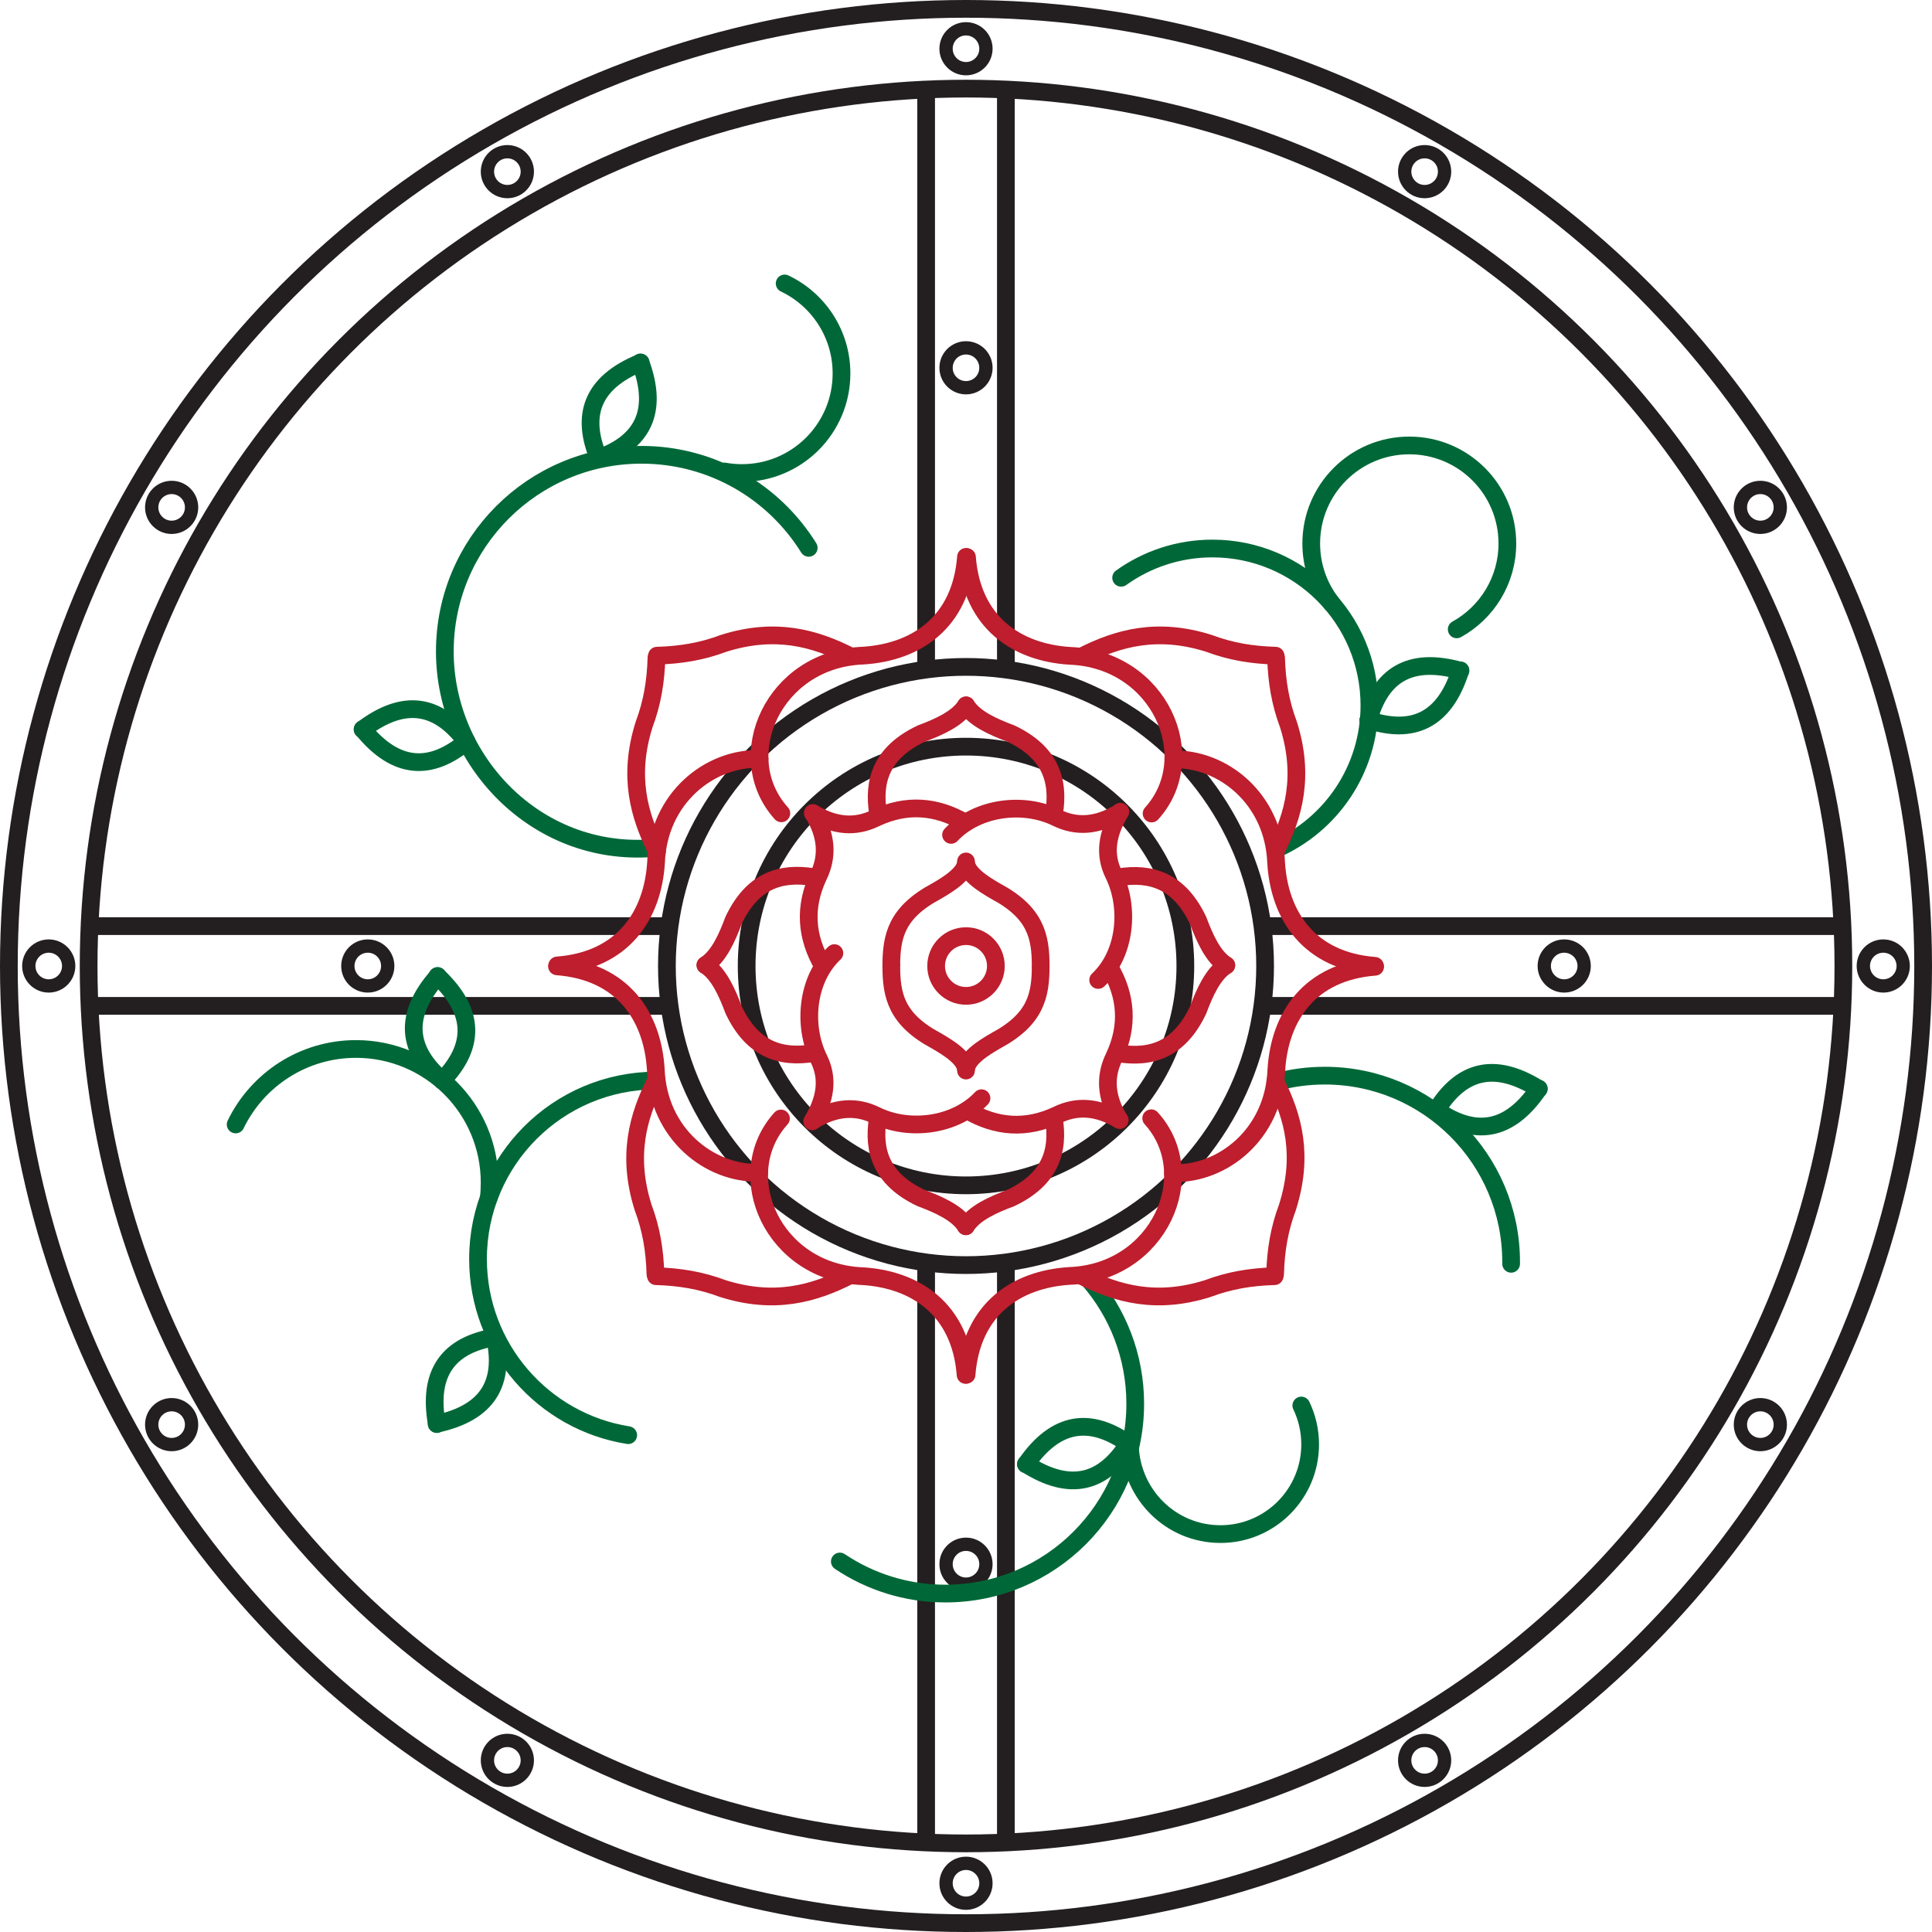 <?xml version="1.0" encoding="UTF-8"?>
<svg id="Layer_1" data-name="Layer 1" xmlns="http://www.w3.org/2000/svg" viewBox="0 0 872 872">
  <defs>
    <style>
      .cls-1, .cls-2, .cls-3, .cls-4 {
        stroke-width: 8px;
      }

      .cls-1, .cls-2, .cls-3, .cls-4, .cls-5 {
        fill: none;
        stroke-miterlimit: 10;
      }

      .cls-1, .cls-4 {
        stroke: #be1e2d;
      }

      .cls-2, .cls-5 {
        stroke: #231f20;
      }

      .cls-3 {
        stroke: #006838;
      }

      .cls-3, .cls-4 {
        stroke-linecap: round;
      }

      .cls-5 {
        stroke-width: 6px;
      }
    </style>
  </defs>
  <circle class="cls-2" cx="436" cy="436" r="432"/>
  <circle class="cls-2" cx="436" cy="436" r="396"/>
  <circle class="cls-2" cx="436" cy="436" r="135"/>
  <circle class="cls-2" cx="436" cy="436" r="99"/>
  <line class="cls-2" x1="418" y1="301" x2="418" y2="40"/>
  <line class="cls-2" x1="454" y1="40" x2="454" y2="301"/>
  <line class="cls-2" x1="571" y1="454" x2="832" y2="454"/>
  <line class="cls-2" x1="571" y1="418" x2="832" y2="418"/>
  <line class="cls-2" x1="454" y1="571" x2="454" y2="832"/>
  <line class="cls-2" x1="418" y1="571" x2="418" y2="832"/>
  <line class="cls-2" x1="301" y1="454" x2="40" y2="454"/>
  <line class="cls-2" x1="301" y1="418" x2="40" y2="418"/>
  <circle class="cls-5" cx="436" cy="166" r="9"/>
  <circle class="cls-5" cx="436" cy="706" r="9"/>
  <circle class="cls-5" cx="166" cy="436" r="9"/>
  <circle class="cls-5" cx="706" cy="436" r="9"/>
  <circle class="cls-5" cx="436" cy="22" r="9"/>
  <circle class="cls-5" cx="22" cy="436" r="9"/>
  <circle class="cls-5" cx="850" cy="436" r="9"/>
  <circle class="cls-5" cx="436" cy="850" r="9"/>
  <circle class="cls-5" cx="229" cy="77.47" r="9"/>
  <circle class="cls-5" cx="77.47" cy="643" r="9"/>
  <circle class="cls-5" cx="794.53" cy="229" r="9"/>
  <circle class="cls-5" cx="643" cy="794.53" r="9"/>
  <circle class="cls-5" cx="77.47" cy="229" r="9"/>
  <circle class="cls-5" cx="229" cy="794.53" r="9"/>
  <circle class="cls-5" cx="643" cy="77.47" r="9"/>
  <circle class="cls-5" cx="794.53" cy="643" r="9"/>
  <g id="Layer_2" data-name="Layer 2">
    <circle class="cls-1" cx="436" cy="436" r="13.48"/>
    <path class="cls-4" d="M402.29,436c0,13.48,2.32,24.12,20.23,33.71,6.07,3.49,13.48,8.28,13.48,13.48"/>
    <path class="cls-1" d="M469.71,436c0,13.48-2.32,24.12-20.23,33.71-6.07,3.49-13.48,8.28-13.48,13.48"/>
    <path class="cls-1" d="M402.29,436c0-13.48,2.32-24.12,20.23-33.71,6.07-3.49,13.48-8.28,13.48-13.48"/>
    <path class="cls-4" d="M469.71,436c0-13.48-2.32-24.12-20.23-33.71-6.07-3.49-13.48-8.28-13.48-13.48"/>
    <path class="cls-3" d="M491.39,577.43c13.07,15.04,20.99,34.68,20.99,56.17,0,47.3-38.35,85.65-85.65,85.65-17.64,0-34.04-5.33-47.67-14.48"/>
    <path class="cls-3" d="M294.34,382.81c-52.52,3.97-93.57-39.75-93.57-88.77s39.75-88.77,88.77-88.77c31.87,0,59.81,16.79,75.47,42"/>
    <path class="cls-3" d="M682.04,570.41c0-.27,0-.54,0-.82,0-46.45-37.65-84.1-84.1-84.1-7.63,0-15.01,1.01-22.04,2.92"/>
    <path class="cls-3" d="M575.73,383.31c24.94-10.97,42.35-35.89,42.35-64.89,0-39.13-31.72-70.85-70.85-70.85-15.37,0-29.6,4.89-41.21,13.21"/>
    <path class="cls-3" d="M283.54,647.76c-38.42-6.11-67.79-39.39-67.79-79.53,0-44.48,36.06-80.53,80.53-80.53"/>
    <path class="cls-4" d="M396.3,367.08c-2.36-14.68,1.54-27.45,19.48-35.96,7.86-2.94,16.48-6.74,20.23-12.74"/>
    <path class="cls-4" d="M475.76,367.06c2.36-14.68-1.54-27.45-19.48-35.96-7.86-2.94-16.48-6.74-20.23-12.74"/>
    <path class="cls-4" d="M396.21,504.75c-2.36,14.68,1.54,27.45,19.48,35.96,7.86,2.94,16.48,6.74,20.23,12.74"/>
    <path class="cls-4" d="M475.67,504.77c2.36,14.68-1.54,27.45-19.48,35.96-7.86,2.94-16.48,6.74-20.23,12.74"/>
    <path class="cls-4" d="M367.1,475.33c-14.68,2.36-27.45-1.54-35.96-19.48-2.94-7.86-6.74-16.48-12.74-20.23"/>
    <path class="cls-4" d="M367.08,395.87c-14.68-2.36-27.45,1.54-35.96,19.48-2.94,7.86-6.74,16.48-12.74,20.23"/>
    <path class="cls-4" d="M504.77,475.42c14.68,2.36,27.45-1.54,35.96-19.48,2.94-7.86,6.74-16.48,12.74-20.23"/>
    <path class="cls-4" d="M504.79,395.96c14.68-2.36,27.45,1.54,35.96,19.48,2.94,7.86,6.74,16.48,12.74,20.23"/>
    <path class="cls-4" d="M352.66,367.08c-23.04-25.47-3.56-69.67,36.89-71.17,23.97-1.5,44.2-14.98,46.45-44.57"/>
    <path class="cls-4" d="M519.77,367.18c23.04-25.47,3.56-69.67-36.89-71.17-23.97-1.5-44.2-14.98-46.45-44.57"/>
    <path class="cls-4" d="M352.48,504.83c-23.04,25.47-3.56,69.67,36.89,71.17,23.97,1.5,44.2,14.98,46.45,44.57"/>
    <path class="cls-4" d="M519.59,504.72c23.04,25.47,3.56,69.67-36.89,71.17-23.97,1.5-44.2,14.98-46.45,44.57"/>
    <path class="cls-4" d="M342.64,529.33c-22.4.62-45.57-17.62-46.65-46.72-1.5-23.97-14.98-44.2-44.57-46.45"/>
    <path class="cls-4" d="M342.82,342.57c-22.42-.66-45.64,17.59-46.72,46.72-1.5,23.97-14.98,44.2-44.57,46.45"/>
    <path class="cls-4" d="M529.43,529.51c22.4.62,45.57-17.62,46.65-46.72,1.5-23.97,14.98-44.2,44.57-46.45"/>
    <path class="cls-4" d="M529.61,342.74c22.31-.46,45.3,17.75,46.37,46.73,1.5,23.97,14.98,44.2,44.57,46.45"/>
    <path class="cls-4" d="M371.46,436c-7.73-13.17-8.61-26.64-2.14-40.45,4.45-8.97,3.82-18.41-2.24-28.36"/>
    <path class="cls-4" d="M435.67,371.33c-13.17-7.73-26.64-8.61-40.45-2.14-8.97,4.45-18.41,3.82-28.36-2.24"/>
    <path class="cls-4" d="M429.26,376.82c11.99-12.74,32.96-14.98,47.57-7.79,8.97,4.45,18.41,3.82,28.36-2.24"/>
    <path class="cls-4" d="M495.65,442.31c12.74-11.99,14.23-33.07,7.03-47.68-4.45-8.97-3.07-18.3,2.99-28.26"/>
    <path class="cls-4" d="M500.79,436.5c7.73,13.17,8.61,26.64,2.14,40.45-4.45,8.97-3.82,18.41,2.24,28.36"/>
    <path class="cls-4" d="M436.58,501.17c13.17,7.73,26.64,8.61,40.45,2.14,8.97-4.45,18.41-3.82,28.36,2.24"/>
    <path class="cls-4" d="M442.99,495.68c-11.99,12.74-32.96,14.98-47.57,7.79-8.97-4.45-18.41-3.82-28.36,2.24"/>
    <path class="cls-4" d="M376.6,430.19c-12.74,11.99-14.23,33.07-7.03,47.68,4.45,8.97,3.07,18.3-2.99,28.26"/>
    <path class="cls-4" d="M296.29,296.9c-.3,10.72-1.91,20.34-5.59,30.15-7.3,23.16-2.43,40.91,5.83,57.15"/>
    <path class="cls-4" d="M383.82,296.18c-16.24-8.26-33.98-13.13-57.15-5.83-9.81,3.69-19.44,5.29-30.15,5.59"/>
    <path class="cls-4" d="M575.72,384.2c8.26-16.24,13.13-33.98,5.83-57.15-3.69-9.81-5.29-19.44-5.59-30.15"/>
    <path class="cls-4" d="M488.42,296.18c16.24-8.26,33.98-13.13,57.15-5.83,9.81,3.69,19.44,5.29,30.15,5.59"/>
    <path class="cls-4" d="M296.07,487.74c-8.26,16.24-13.13,33.98-5.83,57.15,3.69,9.81,5.29,19.44,5.59,30.15"/>
    <path class="cls-4" d="M383.37,575.76c-16.24,8.26-33.98,13.13-57.15,5.83-9.81-3.69-19.44-5.29-30.15-5.59"/>
    <path class="cls-4" d="M575.62,488.13c8.26,16.24,12.78,33.59,5.48,56.75-3.69,9.81-5.29,19.44-5.59,30.15"/>
    <path class="cls-4" d="M487.97,575.76c16.24,8.26,33.98,13.13,57.15,5.83,9.81-3.69,19.44-5.29,30.15-5.59"/>
    <path class="cls-3" d="M199.6,487.67c14.54-15.07,15.25-30.72-2.16-47.15"/>
    <path class="cls-3" d="M199.75,487.71c-15.85-13.67-18-29.2-2.16-47.15"/>
    <path class="cls-3" d="M210.5,334.84c-12.48-16.81-27.8-20.08-46.86-5.6"/>
    <path class="cls-3" d="M210.57,334.7c-16.09,13.4-31.75,12.96-46.86-5.6"/>
    <path class="cls-3" d="M270.13,206.8c19.7-7.08,27.27-20.8,18.93-43.23"/>
    <path class="cls-3" d="M270.24,206.9c-8.17-19.28-3.22-34.15,18.93-43.23"/>
    <path class="cls-3" d="M354.15,127.94c15.17,7.22,25.66,22.69,25.66,40.61,0,24.82-20.12,44.95-44.95,44.95-2.7,0-5.35-.24-7.92-.7"/>
    <path class="cls-3" d="M223.43,603.55c-20.64,3.48-30.52,15.65-26.27,39.21"/>
    <path class="cls-3" d="M223.34,603.42c4.63,20.42-2.87,34.18-26.27,39.21"/>
    <path class="cls-3" d="M220.7,540.36c.16-1.82.29-4.73.29-6.6,0-33.31-27-60.31-60.31-60.31-23.9,0-44.56,13.91-54.32,34.07"/>
    <path class="cls-3" d="M587.34,634.37c2.56,5.31,3.99,11.26,3.99,17.55,0,22.35-18.12,40.48-40.48,40.48s-39.98-17.85-40.85-39.43"/>
    <path class="cls-3" d="M509.32,651.61c-17.1-12.08-32.68-10.4-46.27,9.3"/>
    <path class="cls-3" d="M509.34,651.46c-11.11,17.75-26.12,22.22-46.27,9.3"/>
    <path class="cls-3" d="M617.61,324.98c19.88,6.55,34.29.4,41.53-22.42"/>
    <path class="cls-3" d="M617.63,325.13c5.43-20.22,18.49-28.89,41.53-22.42"/>
    <path class="cls-3" d="M648.32,500.99c17.19,11.94,32.76,10.15,46.2-9.66"/>
    <path class="cls-3" d="M648.3,501.14c10.97-17.83,25.95-22.43,46.2-9.66"/>
    <path class="cls-3" d="M657.48,284.06c13.63-7.54,22.86-22.07,22.86-38.75,0-24.44-19.81-44.26-44.26-44.26s-44.26,19.81-44.26,44.26c0,10.13,3.4,19.46,9.12,26.91"/>
  </g>
</svg>